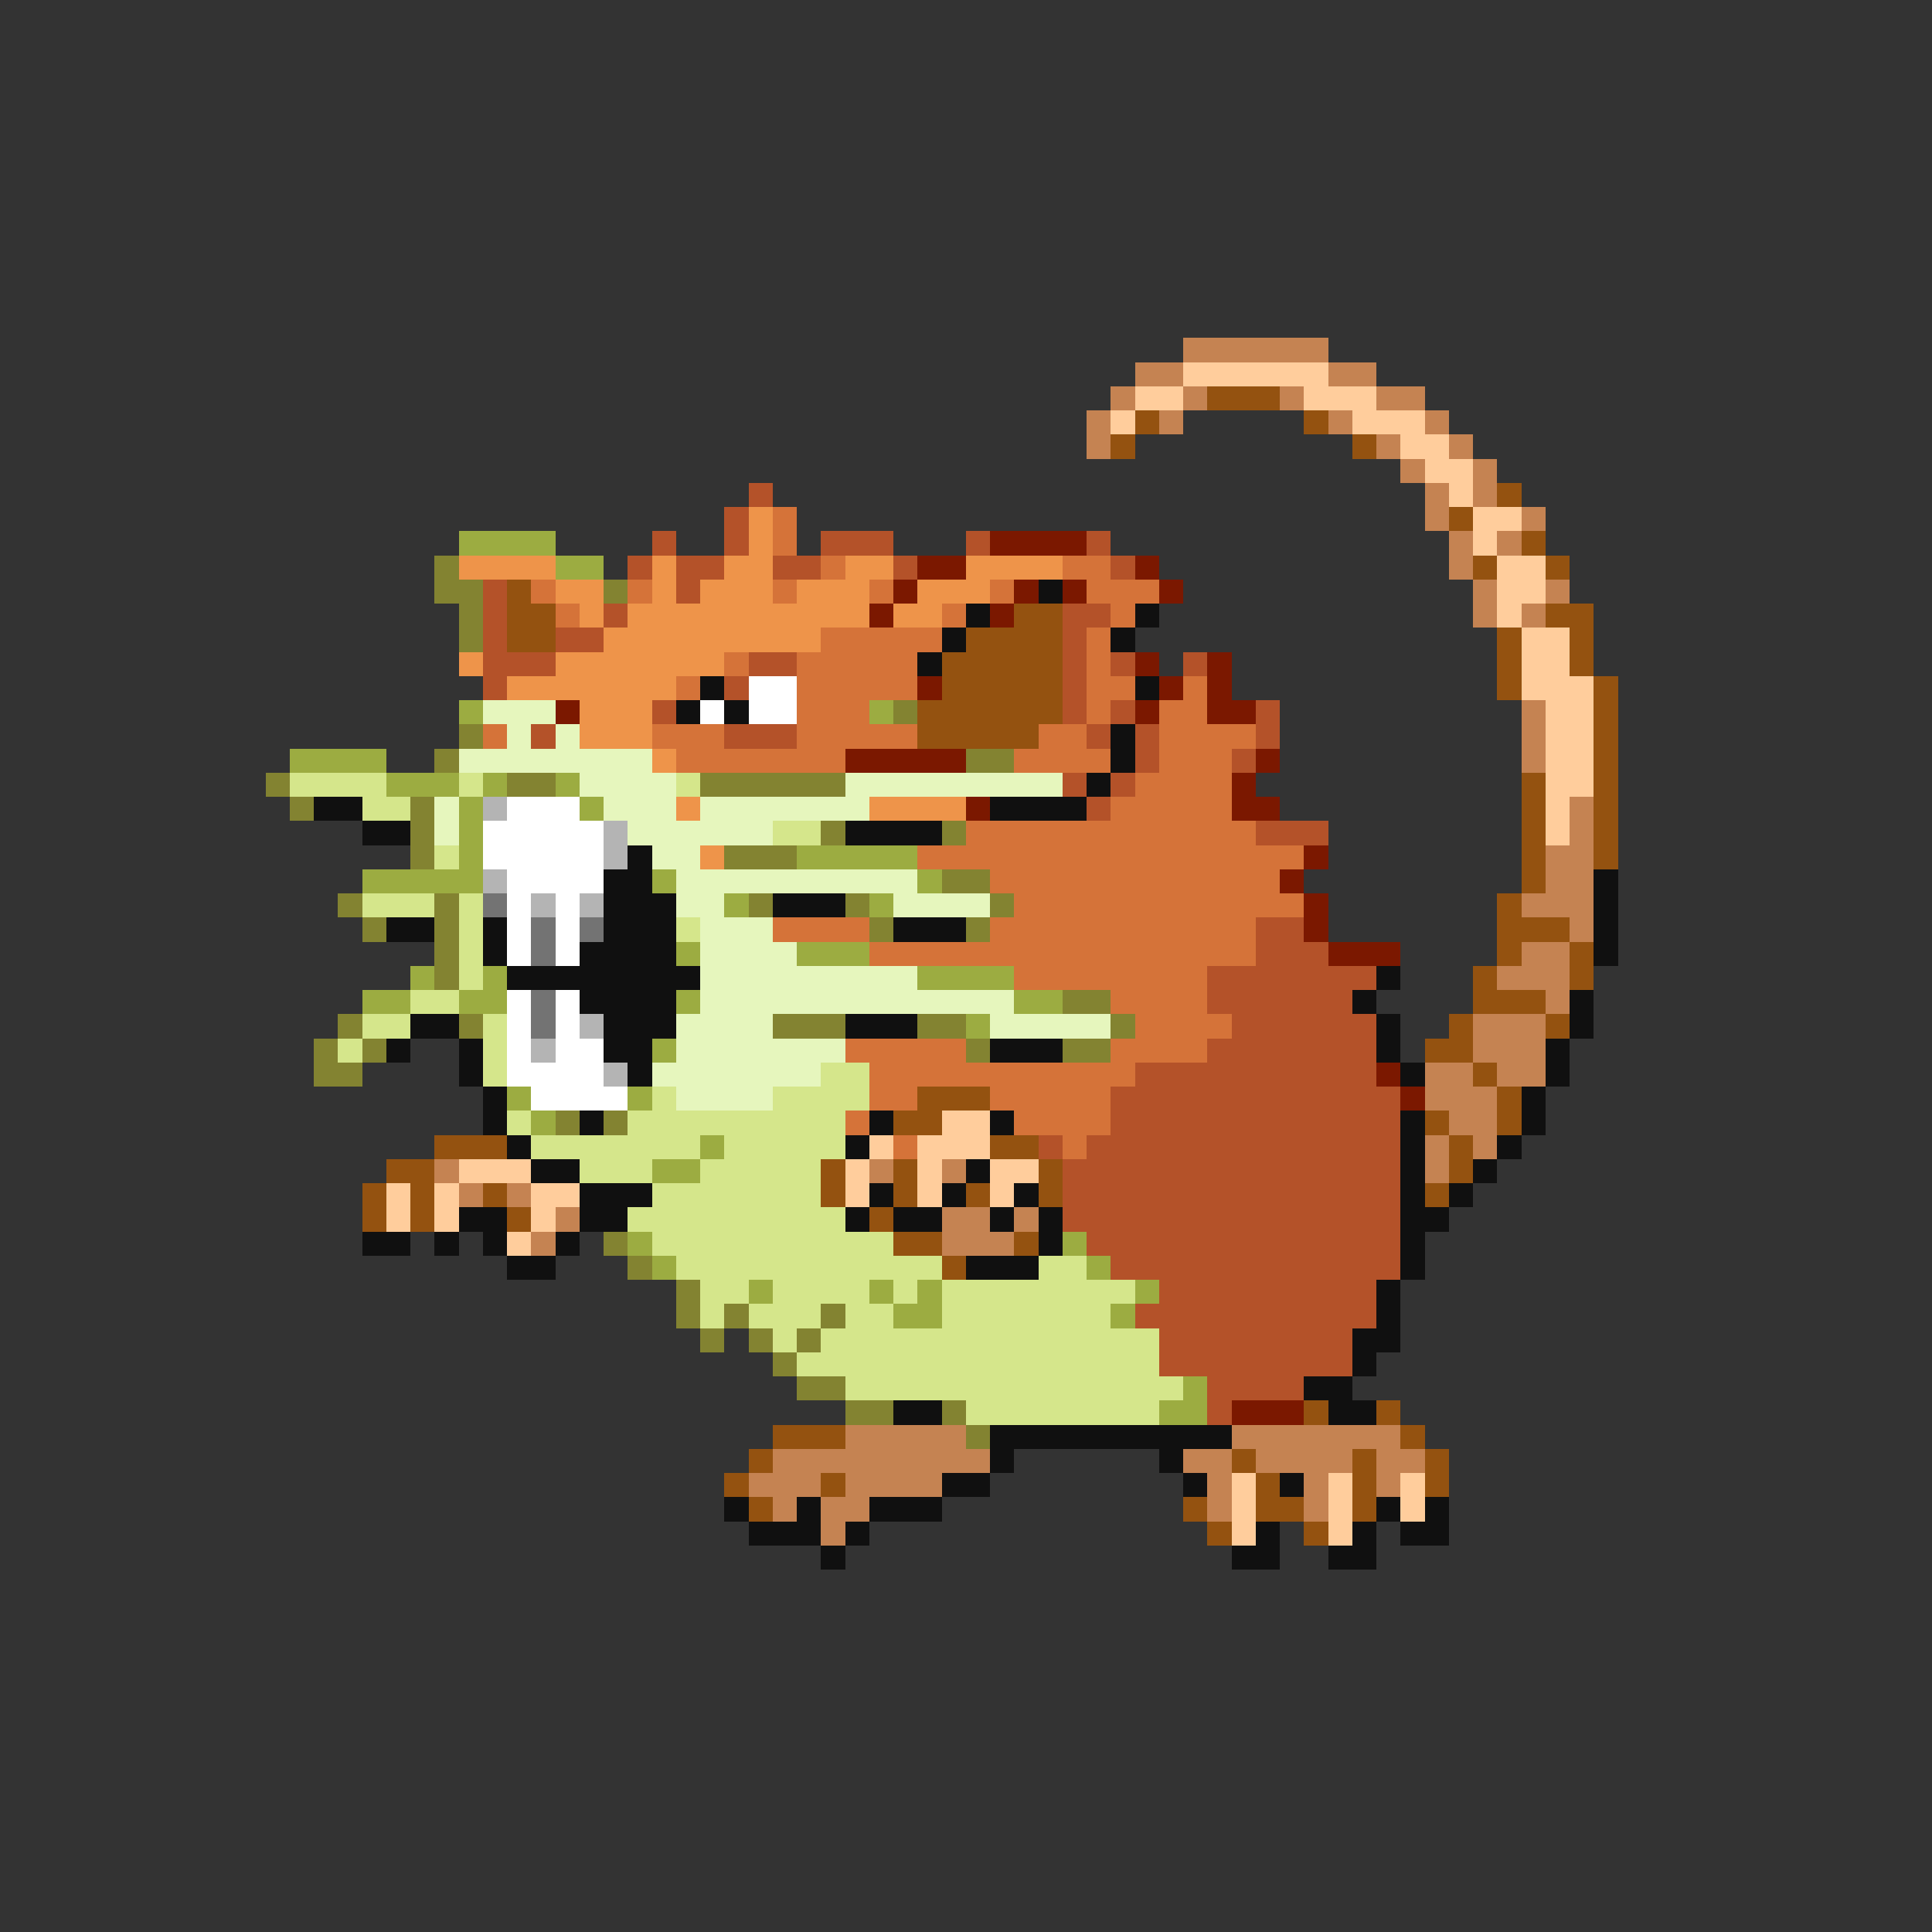 <svg xmlns="http://www.w3.org/2000/svg" viewBox="0 -0.5 80 80" shape-rendering="crispEdges">
<rect x="0" y="-0.5" width="80" height="80" fill="#333333" stroke="none"/>
<path stroke="#c58352" d="M49 14h6M47 15h2M55 15h2M46 16h1M49 16h1M53 16h1M57 16h2M45 17h1M48 17h1M55 17h1M59 17h1M45 18h1M57 18h1M60 18h1M58 19h1M61 19h1M59 20h1M61 20h1M59 21h1M63 21h1M60 22h1M62 22h1M60 23h1M61 24h1M64 24h1M61 25h1M63 25h1M63 29h1M63 30h1M63 31h1M65 33h1M65 34h1M64 35h2M64 36h2M63 37h3M65 38h1M63 39h2M62 40h3M64 41h1M61 42h3M61 43h3M59 44h2M62 44h2M59 45h3M60 46h2M59 47h1M61 47h1M18 48h1M36 48h1M39 48h1M59 48h1M19 49h1M21 49h1M23 50h1M39 50h2M42 50h1M22 51h1M39 51h3M35 59h5M51 59h7M32 60h9M49 60h2M52 60h4M57 60h2M31 61h3M35 61h4M50 61h1M54 61h1M57 61h1M32 62h1M34 62h2M50 62h1M54 62h1M34 63h1" />
<path stroke="#ffcd9c" d="M49 15h6M47 16h2M54 16h3M46 17h1M56 17h3M58 18h2M59 19h2M60 20h1M61 21h2M61 22h1M62 23h2M62 24h2M62 25h1M63 26h2M63 27h2M63 28h3M64 29h2M64 30h2M64 31h2M64 32h2M64 33h1M64 34h1M39 46h2M36 47h1M38 47h3M19 48h3M35 48h1M38 48h1M41 48h2M16 49h1M18 49h1M22 49h2M35 49h1M38 49h1M41 49h1M16 50h1M18 50h1M22 50h1M21 51h1M51 61h1M55 61h1M58 61h1M51 62h1M55 62h1M58 62h1M51 63h1M55 63h1" />
<path stroke="#945210" d="M50 16h3M47 17h1M54 17h1M46 18h1M56 18h1M62 20h1M60 21h1M63 22h1M61 23h1M64 23h1M21 24h1M21 25h2M42 25h2M64 25h2M21 26h2M40 26h4M62 26h1M65 26h1M39 27h5M62 27h1M65 27h1M39 28h5M62 28h1M66 28h1M38 29h6M66 29h1M38 30h5M66 30h1M66 31h1M63 32h1M66 32h1M63 33h1M66 33h1M63 34h1M66 34h1M63 35h1M66 35h1M63 36h1M62 37h1M62 38h3M62 39h1M65 39h1M61 40h1M65 40h1M61 41h3M60 42h1M64 42h1M59 43h2M61 44h1M38 45h3M62 45h1M37 46h2M59 46h1M62 46h1M18 47h3M41 47h2M60 47h1M16 48h2M34 48h1M37 48h1M43 48h1M60 48h1M15 49h1M17 49h1M20 49h1M34 49h1M37 49h1M40 49h1M43 49h1M59 49h1M15 50h1M17 50h1M21 50h1M36 50h1M37 51h2M42 51h1M39 52h1M54 58h1M57 58h1M32 59h3M58 59h1M31 60h1M51 60h1M56 60h1M59 60h1M30 61h1M34 61h1M52 61h1M56 61h1M59 61h1M31 62h1M49 62h1M52 62h2M56 62h1M50 63h1M54 63h1" />
<path stroke="#b45229" d="M31 20h1M30 21h1M27 22h1M30 22h1M34 22h3M40 22h1M45 22h1M26 23h1M28 23h2M32 23h2M37 23h1M46 23h1M20 24h1M28 24h1M20 25h1M25 25h1M44 25h2M20 26h1M23 26h2M44 26h1M20 27h3M31 27h2M44 27h1M46 27h1M49 27h1M20 28h1M30 28h1M44 28h1M27 29h1M44 29h1M46 29h1M52 29h1M22 30h1M30 30h3M45 30h1M47 30h1M52 30h1M47 31h1M51 31h1M44 32h1M46 32h1M45 33h1M52 34h3M52 38h2M52 39h3M50 40h7M50 41h6M51 42h6M50 43h7M47 44h10M46 45h12M46 46h12M43 47h1M45 47h13M44 48h14M44 49h14M44 50h14M45 51h13M46 52h12M48 53h9M47 54h10M48 55h8M48 56h8M50 57h4M50 58h1" />
<path stroke="#ee944a" d="M31 21h1M31 22h1M19 23h4M27 23h1M30 23h2M35 23h2M40 23h4M23 24h2M27 24h1M29 24h3M33 24h3M38 24h3M24 25h1M26 25h10M37 25h2M25 26h9M19 27h1M23 27h7M21 28h7M24 29h3M24 30h3M27 31h1M28 33h1M36 33h4M29 35h1" />
<path stroke="#d57339" d="M32 21h1M32 22h1M34 23h1M44 23h2M22 24h1M26 24h1M32 24h1M36 24h1M41 24h1M45 24h3M23 25h1M39 25h1M46 25h1M34 26h5M45 26h1M30 27h1M33 27h5M45 27h1M28 28h1M33 28h5M45 28h2M49 28h1M33 29h3M45 29h1M48 29h2M20 30h1M27 30h3M33 30h5M43 30h2M48 30h4M28 31h7M42 31h4M48 31h3M47 32h4M46 33h5M40 34h12M38 35h16M41 36h12M42 37h12M32 38h4M41 38h11M36 39h16M42 40h8M46 41h4M47 42h4M35 43h5M46 43h4M36 44h11M36 45h2M41 45h5M35 46h1M42 46h4M37 47h1M44 47h1" />
<path stroke="#9cac41" d="M19 22h4M23 23h2M19 29h1M36 29h1M12 31h4M16 32h3M20 32h1M23 32h1M19 33h1M24 33h1M19 34h1M19 35h1M33 35h5M15 36h5M27 36h1M38 36h1M30 37h1M36 37h1M28 39h1M33 39h3M17 40h1M20 40h1M38 40h4M15 41h2M19 41h2M28 41h1M42 41h2M40 42h1M27 43h1M21 45h1M26 45h1M22 46h1M29 47h1M27 48h2M26 51h1M44 51h1M27 52h1M45 52h1M31 53h1M36 53h1M38 53h1M47 53h1M37 54h2M46 54h1M49 57h1M48 58h2" />
<path stroke="#7b1800" d="M41 22h4M38 23h2M47 23h1M37 24h1M42 24h1M44 24h1M48 24h1M36 25h1M41 25h1M47 27h1M50 27h1M38 28h1M48 28h1M50 28h1M23 29h1M47 29h1M50 29h2M35 31h5M52 31h1M51 32h1M40 33h1M51 33h2M54 35h1M53 36h1M54 37h1M54 38h1M55 39h3M57 44h1M58 45h1M51 58h3" />
<path stroke="#838331" d="M18 23h1M18 24h2M25 24h1M19 25h1M19 26h1M37 29h1M19 30h1M18 31h1M40 31h2M11 32h1M21 32h2M29 32h6M12 33h1M17 33h1M17 34h1M34 34h1M39 34h1M17 35h1M30 35h3M39 36h2M14 37h1M18 37h1M31 37h1M35 37h1M41 37h1M15 38h1M18 38h1M36 38h1M40 38h1M18 39h1M18 40h1M44 41h2M14 42h1M19 42h1M32 42h3M38 42h2M46 42h1M13 43h1M15 43h1M40 43h1M44 43h2M13 44h2M23 46h1M25 46h1M25 51h1M26 52h1M28 53h1M28 54h1M30 54h1M34 54h1M29 55h1M31 55h1M33 55h1M32 56h1M33 57h2M35 58h2M39 58h1M40 59h1" />
<path stroke="#101010" d="M43 24h1M40 25h1M47 25h1M39 26h1M46 26h1M38 27h1M29 28h1M47 28h1M28 29h1M30 29h1M46 30h1M46 31h1M45 32h1M13 33h2M41 33h4M15 34h2M35 34h4M26 35h1M25 36h2M66 36h1M25 37h3M32 37h3M66 37h1M16 38h2M20 38h1M25 38h3M37 38h3M66 38h1M20 39h1M24 39h4M66 39h1M21 40h8M57 40h1M24 41h4M56 41h1M65 41h1M17 42h2M25 42h3M35 42h3M57 42h1M65 42h1M16 43h1M19 43h1M25 43h2M41 43h3M57 43h1M64 43h1M19 44h1M26 44h1M58 44h1M64 44h1M20 45h1M63 45h1M20 46h1M24 46h1M36 46h1M41 46h1M58 46h1M63 46h1M21 47h1M35 47h1M58 47h1M62 47h1M22 48h2M40 48h1M58 48h1M61 48h1M24 49h3M36 49h1M39 49h1M42 49h1M58 49h1M60 49h1M19 50h2M24 50h2M35 50h1M37 50h2M41 50h1M43 50h1M58 50h2M15 51h2M18 51h1M20 51h1M23 51h1M43 51h1M58 51h1M21 52h2M40 52h3M58 52h1M57 53h1M57 54h1M56 55h2M56 56h1M54 57h2M37 58h2M55 58h2M41 59h10M41 60h1M48 60h1M39 61h2M49 61h1M53 61h1M30 62h1M33 62h1M36 62h3M57 62h1M59 62h1M31 63h3M35 63h1M52 63h1M56 63h1M58 63h2M34 64h1M51 64h2M55 64h2" />
<path stroke="#ffffff" d="M31 28h2M29 29h1M31 29h2M21 33h3M20 34h5M20 35h5M21 36h4M21 37h1M23 37h1M21 38h1M23 38h1M21 39h1M23 39h1M21 41h1M23 41h1M21 42h1M23 42h1M21 43h1M23 43h2M21 44h4M22 45h4" />
<path stroke="#e6f6bd" d="M20 29h3M21 30h1M23 30h1M19 31h8M24 32h4M35 32h9M18 33h1M25 33h3M29 33h7M18 34h1M26 34h6M27 35h2M28 36h10M28 37h2M37 37h4M29 38h3M29 39h4M29 40h9M29 41h13M28 42h4M41 42h5M28 43h7M27 44h7M28 45h4" />
<path stroke="#d5e68b" d="M12 32h4M19 32h1M28 32h1M15 33h2M32 34h2M18 35h1M15 37h3M19 37h1M19 38h1M28 38h1M19 39h1M19 40h1M17 41h2M15 42h2M20 42h1M14 43h1M20 43h1M20 44h1M34 44h2M27 45h1M32 45h4M21 46h1M26 46h9M22 47h7M30 47h5M24 48h3M29 48h5M27 49h7M26 50h9M27 51h10M28 52h11M43 52h2M29 53h2M32 53h4M37 53h1M39 53h8M29 54h1M31 54h3M35 54h2M39 54h7M32 55h1M34 55h14M33 56h15M35 57h14M40 58h8" />
<path stroke="#b4b4b4" d="M20 33h1M25 34h1M25 35h1M20 36h1M22 37h1M24 37h1M24 42h1M22 43h1M25 44h1" />
<path stroke="#737373" d="M20 37h1M22 38h1M24 38h1M22 39h1M22 41h1M22 42h1" />
</svg>